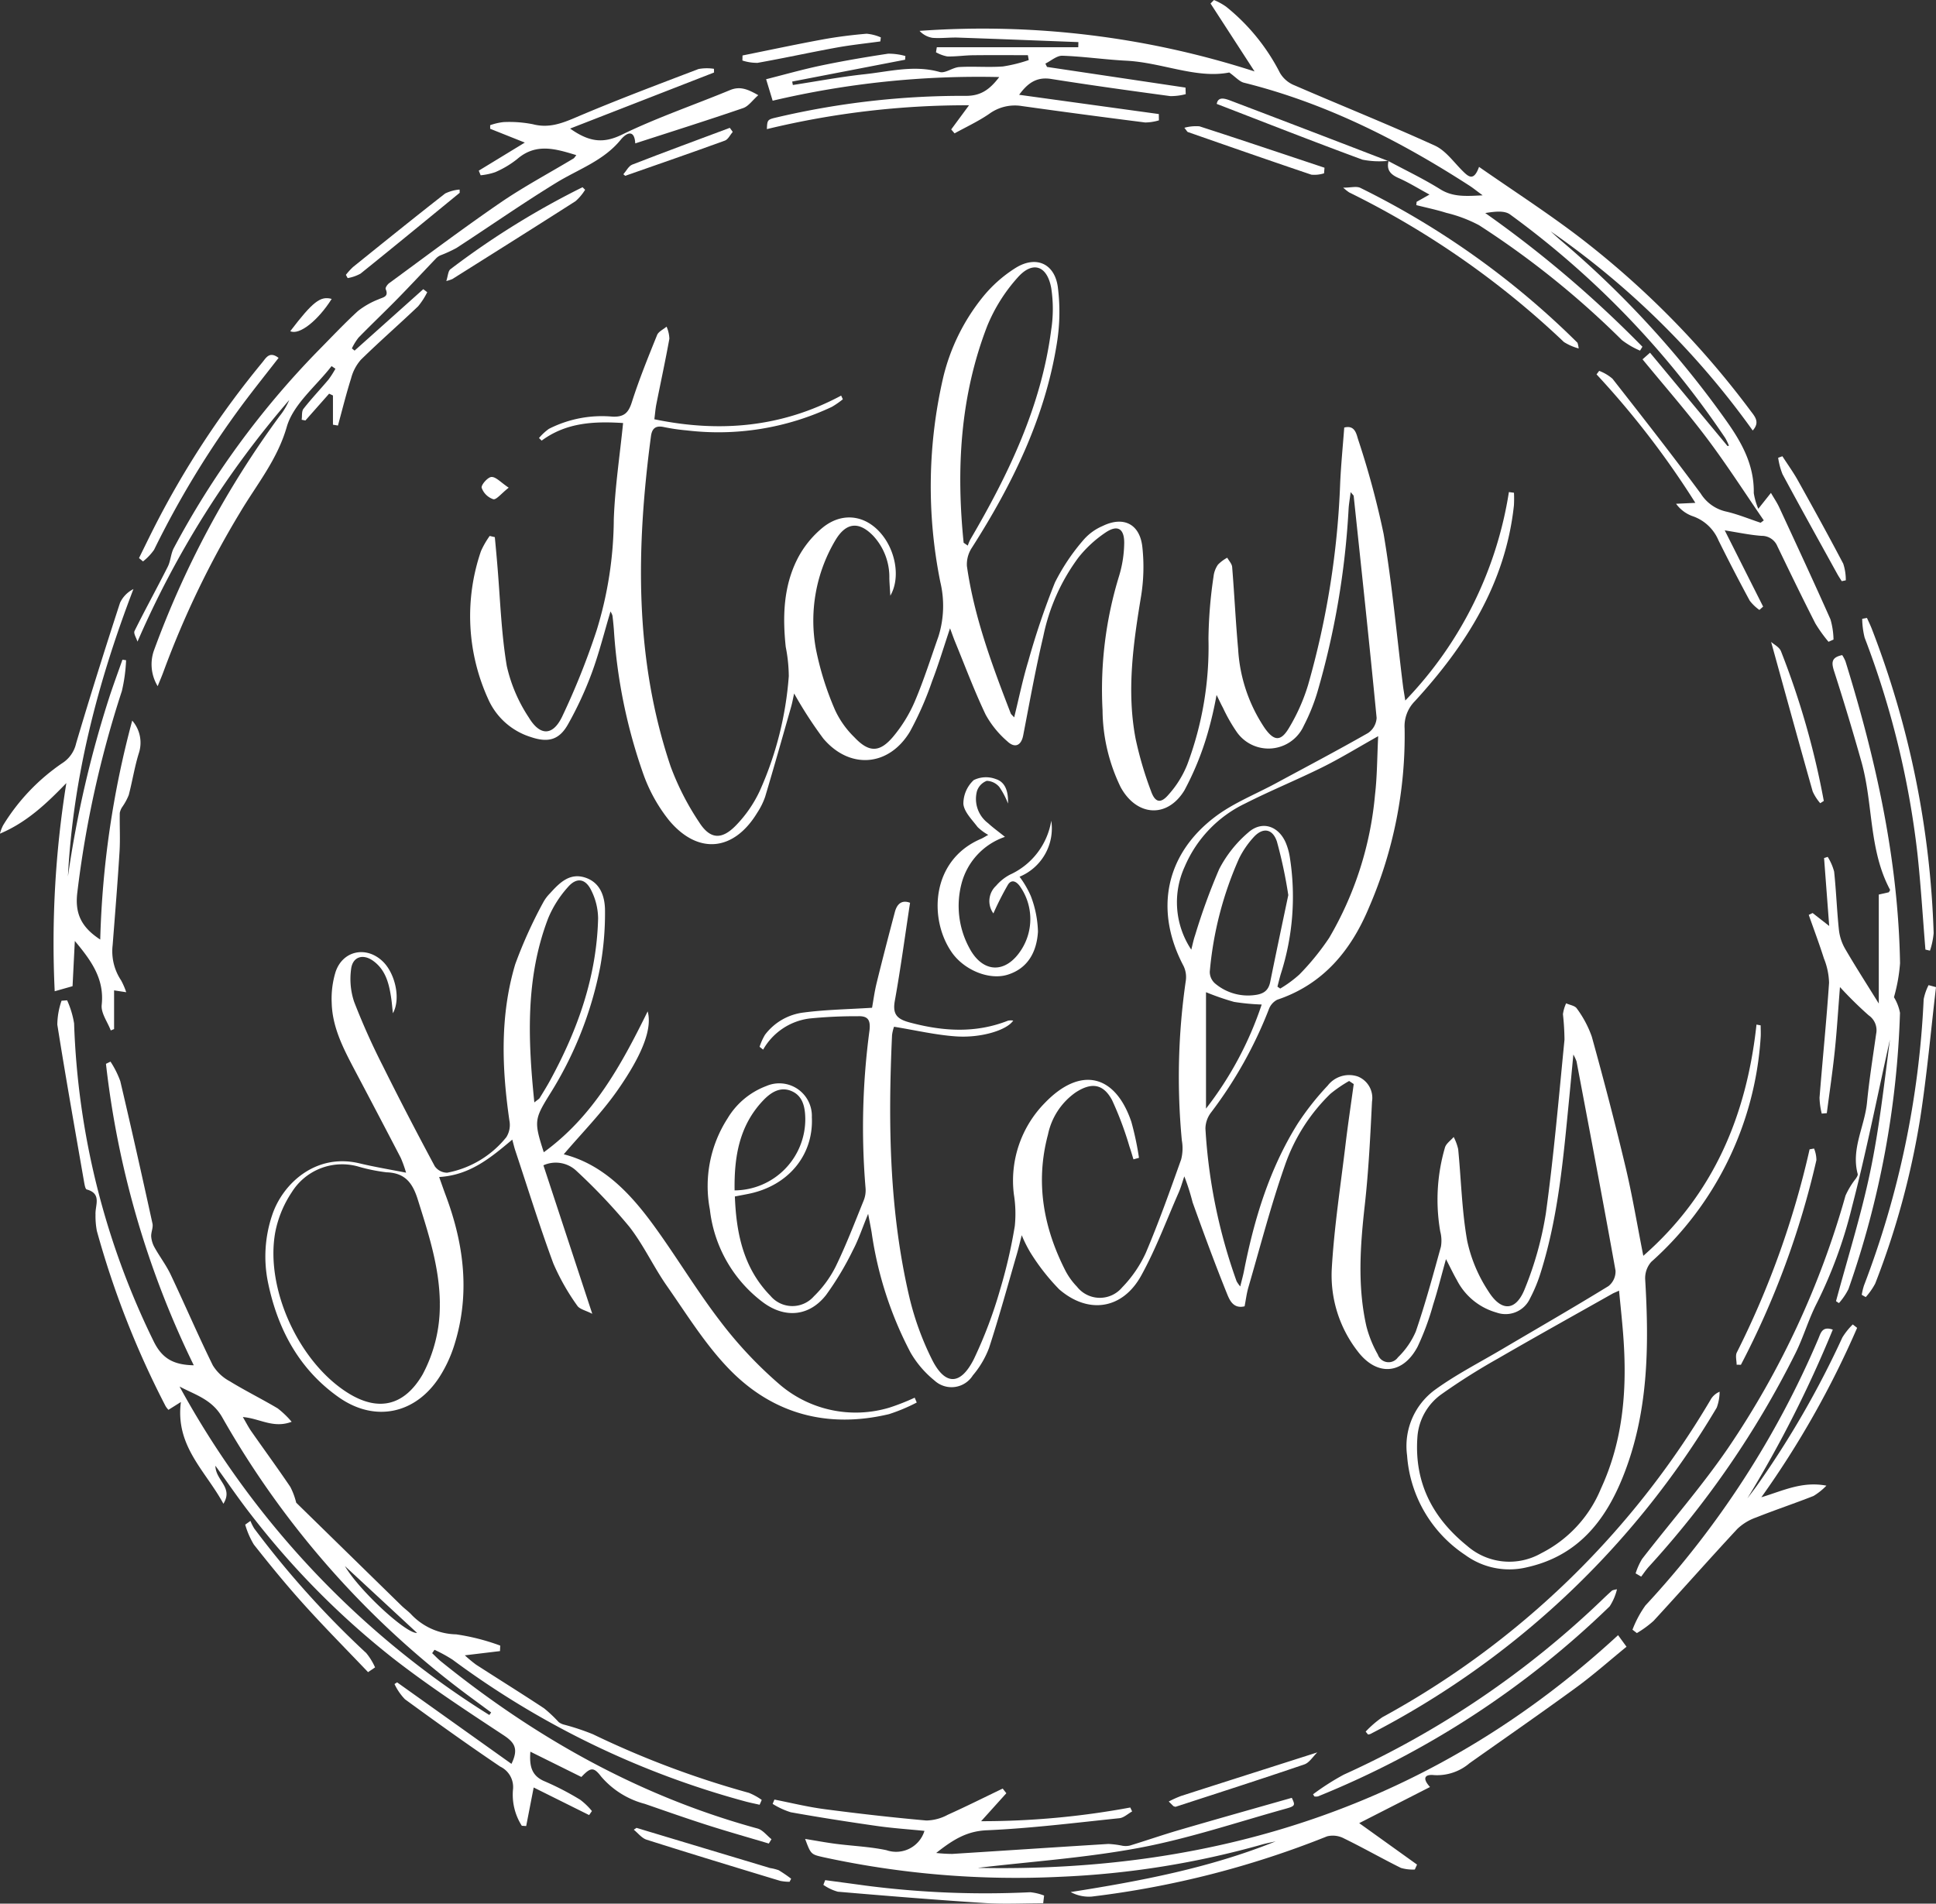 <svg xmlns="http://www.w3.org/2000/svg" width="229.113" height="225.312" viewBox="0 0 229.113 225.312">
  <rect x="0" y="0" width="229.113" height="225.312" fill="#333333" stroke="none"/>
  <g id="Group_77" data-name="Group 77" transform="translate(-229.8 -105.218)">
    <path id="Path_795" data-name="Path 795" d="M432.036,208.154A45.74,45.74,0,0,0,444.3,183.481l.6.08a14.205,14.205,0,0,1-.007,1.509c-.992,9.195-5.66,16.549-11.727,23.166a4.2,4.2,0,0,0-1.207,3.233,51.156,51.156,0,0,1-4.2,21.14c-2.111,5.081-5.4,9.124-10.874,10.957a2.072,2.072,0,0,0-1.013,1.182,50.277,50.277,0,0,1-6.811,12.152,3.2,3.2,0,0,0-.675,1.908,64.409,64.409,0,0,0,3.69,18.085,4.218,4.218,0,0,0,.431.611c.177-.729.329-1.262.435-1.8,1.206-6.151,3.01-12.1,6.353-17.456a32.283,32.283,0,0,1,3.558-4.514,3.2,3.2,0,0,1,3.571-1.079,2.727,2.727,0,0,1,1.675,2.972c-.2,4.079-.4,8.168-.852,12.223-.541,4.807-.885,9.589.184,14.349a13.616,13.616,0,0,0,1.355,3.356,1.347,1.347,0,0,0,2.378.345,9.464,9.464,0,0,0,2.122-3.075c1.128-3.3,2.042-6.673,2.971-10.037a4.291,4.291,0,0,0-.084-1.8,22.037,22.037,0,0,1,.558-9.92c.134-.477.679-.839,1.034-1.254a6.025,6.025,0,0,1,.532,1.441c.354,3.618.432,7.28,1.065,10.846a17.461,17.461,0,0,0,2.5,5.958c1.558,2.5,3.3,2.377,4.349-.35a40.236,40.236,0,0,0,2.467-8.888c.936-6.812,1.524-13.672,2.2-20.519a30,30,0,0,0-.183-3.024,4.642,4.642,0,0,1,.377-1.286c.433.2,1.048.276,1.266.613a12.683,12.683,0,0,1,1.771,3.329c1.417,5.114,2.761,10.251,3.991,15.413.808,3.392,1.376,6.841,2.106,10.531,8.354-7.311,12.229-16.655,13.394-27.369l.493.092c0,.5.037,1-.005,1.5a38.9,38.9,0,0,1-12.949,26.5,2.923,2.923,0,0,0-.709,2.1c.469,7.94.388,15.8-2.643,23.344-2.132,5.312-5.419,9.355-11.3,10.684a8.848,8.848,0,0,1-7.361-1.446,15.432,15.432,0,0,1-6.876-11.783,8.253,8.253,0,0,1,3.419-7.849c2.451-1.76,5.168-3.154,7.777-4.694,4.22-2.49,8.468-4.935,12.644-7.5a2.214,2.214,0,0,0,.828-1.829c-1.481-8.269-3.057-16.52-4.616-24.775a5.867,5.867,0,0,0-.374-.8c-.187,1.964-.332,3.557-.489,5.149-.686,6.952-1.259,13.924-3.372,20.64a17.783,17.783,0,0,1-1.269,3.082,3.183,3.183,0,0,1-3.975,1.664,7.569,7.569,0,0,1-4.681-3.84c-.394-.685-.731-1.4-1.288-2.48-.57,2.042-.987,3.732-1.519,5.386a30.96,30.96,0,0,1-1.834,4.966c-1.756,3.344-4.854,3.551-7.128.518a14.653,14.653,0,0,1-3.038-9.683c.28-4.935,1.043-9.843,1.631-14.759.286-2.387.644-4.765.969-7.147l-.544-.365a15.8,15.8,0,0,0-2.211,1.515,21.658,21.658,0,0,0-5.408,8.531c-1.65,4.714-2.9,9.569-4.3,14.37-.211.724-.3,1.483-.451,2.253-1.358.331-1.791-.771-2.1-1.535-1.434-3.555-2.755-7.156-4.051-10.764a26.629,26.629,0,0,0-.983-3.083c-.224.648-.4,1.316-.678,1.942-1.443,3.282-2.694,6.672-4.421,9.8-2.2,3.992-6.238,4.629-9.707,1.632a25.2,25.2,0,0,1-3.425-4.381,15.6,15.6,0,0,1-1.008-2.025c-.251.978-.386,1.571-.556,2.155-1.087,3.735-2.111,7.492-3.315,11.189a11.024,11.024,0,0,1-1.918,3.247,2.973,2.973,0,0,1-4.545.6,11.949,11.949,0,0,1-2.825-3.3,43.839,43.839,0,0,1-4.607-14.232c-.1-.583-.218-1.164-.411-2.192-.709,1.721-1.146,3.067-1.8,4.3a35.5,35.5,0,0,1-3.185,5.316c-1.962,2.505-4.81,2.8-7.418.891a15.954,15.954,0,0,1-6.329-11.023,14.782,14.782,0,0,1,2.092-10.774,9.024,9.024,0,0,1,4.577-3.829,3.856,3.856,0,0,1,5.4,3.685c.218,4.489-2.8,8.133-7.52,9.075-.489.1-.98.189-1.59.306.166,4.441,1.04,8.52,4.215,11.765a3.383,3.383,0,0,0,5.136.053,13.139,13.139,0,0,0,2.581-3.525c1.236-2.542,2.248-5.195,3.312-7.818a3.215,3.215,0,0,0,.221-1.48,86.154,86.154,0,0,1,.466-18.639c.137-1.207-.149-1.736-1.36-1.689a54.834,54.834,0,0,0-5.725.267,7.378,7.378,0,0,0-5.5,3.685l-.422-.332a7.06,7.06,0,0,1,.64-1.422,6.743,6.743,0,0,1,4.638-2.645c2.581-.334,5.2-.374,8.033-.555.144-.794.286-1.887.547-2.95.687-2.8,1.412-5.589,2.15-8.375.253-.958.812-1.477,1.8-1.1-.6,3.924-1.112,7.772-1.8,11.588-.295,1.628.273,2.181,1.773,2.582,3.921,1.048,7.775,1.3,11.626-.221a1.867,1.867,0,0,1,.61-.008c-.732,1.121-3.778,2.086-6.815,1.869-2.4-.172-4.775-.731-7.289-1.139a4.738,4.738,0,0,0-.236.994c-.482,10.449-.338,20.869,2.073,31.113A34.217,34.217,0,0,0,376,286.1c1.552,3.141,3.39,3.161,4.982,0a53,53,0,0,0,3.1-8.207,59.971,59.971,0,0,0,1.743-7.539,14.386,14.386,0,0,0-.108-3.747,13.114,13.114,0,0,1,3.686-10.848c4.166-4.316,8.288-3.411,10.213,2.25a35.5,35.5,0,0,1,.907,4.269l-.654.182c-.157-.507-.3-1.021-.475-1.52a39.723,39.723,0,0,0-2.057-5.492c-1.059-1.965-2.462-2.119-4.326-.9a8.089,8.089,0,0,0-3.258,4.972c-1.512,5.661-.541,11.039,2.092,16.174a8.206,8.206,0,0,0,1.337,1.834,3.438,3.438,0,0,0,5.341.095,14.535,14.535,0,0,0,2.808-4.1c1.542-3.624,2.86-7.346,4.183-11.058a5.316,5.316,0,0,0,.08-2.25,79.257,79.257,0,0,1,.474-18.935,3.019,3.019,0,0,0-.272-1.708c-3.465-6.557-2.175-13.208,3.775-17.685,2.153-1.62,4.755-2.643,7.152-3.938,3.645-1.969,7.312-3.9,10.91-5.952a2.316,2.316,0,0,0,1.012-1.786c-.845-8.761-1.788-17.512-2.714-26.266-.008-.078-.109-.146-.359-.46-.1.825-.215,1.437-.247,2.052a96.042,96.042,0,0,1-3.7,21.651,22.971,22.971,0,0,1-1.592,3.934,4.581,4.581,0,0,1-7.925.779,19.663,19.663,0,0,1-1.649-2.89c-.207-.376-.383-.767-.756-1.52a44.892,44.892,0,0,1-1.073,4.6,34.471,34.471,0,0,1-2.734,6.7c-2.046,3.342-5.665,3.072-7.552-.4a21.2,21.2,0,0,1-2.134-9.1,45.7,45.7,0,0,1,1.964-15.9,14.055,14.055,0,0,0,.6-3.875c.015-1.719-.791-2.194-2.192-1.257a14.24,14.24,0,0,0-3.206,2.945,23.535,23.535,0,0,0-4.181,9.364c-.919,3.878-1.618,7.807-2.377,11.721-.227,1.175-.966,1.556-1.875.695a11.443,11.443,0,0,1-2.565-3.157c-1.347-2.821-2.44-5.764-3.631-8.659-.167-.405-.308-.82-.585-1.563-.774,2.305-1.371,4.31-2.121,6.255a38.518,38.518,0,0,1-2.616,5.959c-2.486,4.161-7.129,4.534-10.261.833a48.768,48.768,0,0,1-3.452-5.332c-.118.527-.212,1.072-.363,1.6-1.011,3.546-2.013,7.094-3.068,10.627a8.466,8.466,0,0,1-.944,1.9c-2.758,4.543-6.989,4.993-10.418.9a18.887,18.887,0,0,1-3.065-5.522,63.324,63.324,0,0,1-3.475-17.059c-.044-.555-.1-1.11-.167-1.661a2.061,2.061,0,0,0-.233-.488c-.749,2.5-1.356,4.953-2.227,7.308a42.361,42.361,0,0,1-2.8,6.042c-1.049,1.867-2.364,2.2-4.4,1.508a8.156,8.156,0,0,1-5.064-4.531,23.669,23.669,0,0,1-.839-17.47,10.214,10.214,0,0,1,1.034-1.8l.608.142c.1,1.063.2,2.126.288,3.19.346,4.028.46,8.094,1.128,12.068a18.236,18.236,0,0,0,2.6,6.08c1.319,2.195,2.82,2.215,3.932-.057a86.914,86.914,0,0,0,4.1-10.25,45.427,45.427,0,0,0,2.031-13.145c.132-3.728.7-7.441,1.1-11.393-3.343-.21-6.681-.1-9.636,2.082l-.318-.305A6.487,6.487,0,0,1,330.688,176a13.842,13.842,0,0,1,7.511-1.449c1.371.063,1.9-.427,2.305-1.706.86-2.694,1.929-5.324,2.989-7.949.167-.414.738-.667,1.122-.994a3.859,3.859,0,0,1,.332,1.426c-.467,2.589-1.027,5.162-1.54,7.742-.107.537-.146,1.088-.237,1.793,7.744,1.61,15.1.956,22.106-2.8l.2.434a10.187,10.187,0,0,1-1.3.9,31.5,31.5,0,0,1-17.162,2.786,23.353,23.353,0,0,1-2.7-.393c-.961-.207-1.417.114-1.547,1.088-1.751,13.172-1.985,26.269,2.322,39.06a31.49,31.49,0,0,0,3.362,6.59c1.286,2.038,2.656,2.161,4.349.433a14.965,14.965,0,0,0,2.827-4.074,40.343,40.343,0,0,0,3.452-13.624,18.57,18.57,0,0,0-.361-3.456c-.379-3.577-.275-7.133,1.372-10.395a11.715,11.715,0,0,1,3-3.726c2.471-2,5.408-1.424,7.257,1.152,1.446,2.016,1.889,4.942.748,6.907-.054-.933-.1-1.489-.116-2.045a7.17,7.17,0,0,0-1.87-5c-1.714-1.8-3.249-1.646-4.517.485a18.613,18.613,0,0,0-2.3,12.892,35.506,35.506,0,0,0,2.261,7.2,10.832,10.832,0,0,0,2.264,3.2c1.753,1.867,3.026,1.868,4.663-.106A16.862,16.862,0,0,0,374,208.241c1.066-2.511,1.891-5.124,2.8-7.7a12.135,12.135,0,0,0,.211-6.416,57.173,57.173,0,0,1,.354-24.262,24.048,24.048,0,0,1,4.573-9.344,15.833,15.833,0,0,1,4.033-3.6c2.389-1.452,4.568-.476,4.946,2.288a23.294,23.294,0,0,1-.13,6.777c-1.423,8.8-5.282,16.623-10.028,24.067a3.567,3.567,0,0,0-.6,2.193c.863,6.058,2.993,11.752,5.182,17.424.05.128.186.222.411.481.569-2.3,1.015-4.5,1.664-6.635a90.256,90.256,0,0,1,3.159-9.328,24.328,24.328,0,0,1,3.453-5.124,6.268,6.268,0,0,1,2.2-1.57c2.469-1.2,4.407-.233,4.695,2.513a21.7,21.7,0,0,1-.142,5.735c-.929,5.618-1.735,11.234-.666,16.9a42.76,42.76,0,0,0,1.836,6.246c.479,1.356,1.147,1.5,2.08.394a11.954,11.954,0,0,0,2.214-3.571,39.587,39.587,0,0,0,2.5-14.858,53.58,53.58,0,0,1,.6-7.369,3.047,3.047,0,0,1,.524-1.41,4.424,4.424,0,0,1,1.1-.821c.2.366.549.719.58,1.1.263,3.228.414,6.466.706,9.691a18.636,18.636,0,0,0,3.157,9.39c1.09,1.526,1.888,1.6,2.851-.017a22.55,22.55,0,0,0,2.27-5.1,100.127,100.127,0,0,0,3.8-23.93c.1-2.167.315-4.329.48-6.539,1.207-.318,1.425.666,1.619,1.336a101.754,101.754,0,0,1,3.044,11.261c1.011,5.979,1.552,12.037,2.3,18.061C431.838,206.95,431.918,207.387,432.036,208.154ZM457.336,278c-.427.2-.61.263-.778.357-4.528,2.556-9.074,5.083-13.573,7.689a75.641,75.641,0,0,0-6.646,4.2,6.813,6.813,0,0,0-2.871,5.152c-.362,5.321,1.782,9.478,5.874,12.794a7.592,7.592,0,0,0,8.775.892,14.914,14.914,0,0,0,7.063-7.628c2.726-5.882,3.134-12.08,2.632-18.412C457.684,281.411,457.506,279.782,457.336,278ZM406.711,237.64c.15-.574.262-1.162.456-1.721a73.687,73.687,0,0,1,2.849-7.818,14.388,14.388,0,0,1,3.448-4.335c1.62-1.434,3.569-.774,4.43,1.223a7.411,7.411,0,0,1,.461,1.6,29.885,29.885,0,0,1-1.054,13.941c-.145.492-.264.993-.394,1.489l.332.227a14.028,14.028,0,0,0,2.27-1.669,29.846,29.846,0,0,0,3.525-4.339,40.593,40.593,0,0,0,5.419-16.918c.261-2.213.25-4.457.376-6.946-2.446,1.373-4.465,2.617-6.579,3.666-3.034,1.506-6.181,2.784-9.2,4.319a14.626,14.626,0,0,0-7.1,7.421A10.121,10.121,0,0,0,406.711,237.64Zm-26.939-48.16.49.337a5.235,5.235,0,0,1,.287-.7c4.544-7.762,8.412-15.792,9.586-24.842a16.258,16.258,0,0,0,0-4.954c-.494-2.68-2.22-3.235-3.992-1.209a19.775,19.775,0,0,0-3.582,5.717C379.36,172.11,378.879,180.736,379.772,189.479Zm38.42,41.7a54.805,54.805,0,0,0-1.348-6.34c-.527-1.565-1.7-1.686-2.772-.49a10.883,10.883,0,0,0-1.7,2.486,41.732,41.732,0,0,0-3.472,13.417,1.831,1.831,0,0,0,.612,1.377,6.025,6.025,0,0,0,4.65,1.391c1.042-.117,1.674-.485,1.891-1.562C416.759,237.964,417.5,234.477,418.192,231.182Zm-65.526,34.953a8.424,8.424,0,0,0,8.365-8.5c-.021-1.372-.293-2.724-1.693-3.281-1.348-.537-2.468.252-3.353,1.2C353.211,258.516,352.607,262.159,352.666,266.135Zm55.788-23.461v13.781a41.271,41.271,0,0,0,6.59-12.319,26.588,26.588,0,0,1-3.266-.31A29.976,29.976,0,0,1,408.453,242.674Z" transform="translate(-35.931 -20.022)" fill="#fff"/>
    <path id="Path_796" data-name="Path 796" d="M452.64,124.278c2.052,1.1,4.163,2.106,6.134,3.336,1.5.938,3.027.825,5.023.723-.716-.526-1.124-.861-1.564-1.145-8.3-5.363-17.026-9.778-26.68-12.183-.543-.135-.986-.67-1.745-1.211-3.878.765-7.938-1.178-12.18-1.395-2.526-.129-5.04-.5-7.566-.589-.659-.023-1.342.6-2.013.932l.193.394,16.389,2.445.027.777a7.034,7.034,0,0,1-1.819.233c-4.711-.637-9.421-1.289-14.116-2.033-1.778-.281-2.814.563-3.78,1.876l16.53,2.279q.005.374.012.747a5.945,5.945,0,0,1-1.62.251q-7.3-.924-14.587-1.943a5.145,5.145,0,0,0-3.856.907c-1.291.894-2.739,1.559-4.119,2.324l-.4-.465,2.11-2.86A100.258,100.258,0,0,0,379.09,120.5c.052-1.119.049-1.132,1.248-1.407a96.066,96.066,0,0,1,22.283-2.53c1.751.013,2.818-.712,3.968-2.225a106.176,106.176,0,0,0-26.816,2.8L379,114.594c2.14-.538,4.31-1.16,6.513-1.621,2.625-.549,5.272-1,7.924-1.4a7.32,7.32,0,0,1,2.045.276l-.035.437-13.361,2.584.078.408c2.836-.434,5.662-.969,8.512-1.277,2.937-.317,5.86-1.117,8.872-.261.66.187,1.529-.542,2.318-.588,1.716-.1,3.449.059,5.162-.068a17.9,17.9,0,0,0,3.051-.755l-.1-.58c-2.17,0-4.34-.018-6.509.008-1.011.012-2.023.169-3.031.141a4.467,4.467,0,0,1-1.337-.492l.1-.6h16.738q.008-.3.016-.605c-4.745-.18-9.489-.371-14.234-.533-1.01-.035-2.03.109-3.033.029a2.663,2.663,0,0,1-1.53-.825,104.61,104.61,0,0,1,39.646,4.8l-5.21-8.039.407-.411a7.277,7.277,0,0,1,1.437.788,24.055,24.055,0,0,1,6.371,7.837,3.486,3.486,0,0,0,1.729,1.475c5.524,2.394,11.117,4.633,16.595,7.127,1.28.583,2.222,1.938,3.273,2.984.713.71,1.337,1.286,1.963-.462,4.009,2.79,7.961,5.346,11.7,8.183a104.869,104.869,0,0,1,20.433,20.688c.512.682,1.139,1.349.255,2.331A98.169,98.169,0,0,0,471.85,132.6c.374.338.738.687,1.122,1.012a115.25,115.25,0,0,1,19.583,21.3c1.894,2.651,3.387,5.317,3.328,8.667a7.865,7.865,0,0,0,.536,1.858l1.495-1.881c.356.616.718,1.142.982,1.714,2.041,4.406,4.09,8.809,6.06,13.246a9.1,9.1,0,0,1,.363,2.4l-.591.263A17.1,17.1,0,0,1,503.166,179c-1.539-3.02-3.016-6.072-4.488-9.126a1.99,1.99,0,0,0-1.873-1.234c-1.392-.1-2.769-.4-4.358-.648l4.542,9.023-.442.394a5.217,5.217,0,0,1-1.146-1.1q-1.913-3.539-3.7-7.146a5.123,5.123,0,0,0-3.12-2.874,4.13,4.13,0,0,1-1.893-1.446l2.281-.106a102.589,102.589,0,0,0-11.693-15.208l.312-.416a5.215,5.215,0,0,1,1.577.934c3.526,4.5,7.049,9,10.445,13.595a4.757,4.757,0,0,0,2.933,2.107c1.412.318,2.769.884,4.15,1.341l.374-.28c-2.235-3.249-4.366-6.576-6.734-9.724s-4.973-6.119-7.615-9.339l.887-.783,9.176,11.051.16-.049a6.691,6.691,0,0,0-.433-.9A105.235,105.235,0,0,0,467.041,130.6c-.692-.5-1.873-.335-2.936-.167a134.184,134.184,0,0,1,18.6,15.824l-.284.461a9.975,9.975,0,0,1-2.149-1.251,103.832,103.832,0,0,0-16.9-13.592,16.356,16.356,0,0,0-3.876-1.464c-1.163-.369-2.366-.616-3.551-.916l.036-.39,1.524-.859c-1.325-.719-2.457-1.429-3.668-1.961-.964-.425-1.444-.973-1.17-2.036Z" transform="translate(-58.535)" fill="#fff"/>
    <path id="Path_797" data-name="Path 797" d="M294.692,390.428c.9-1.839.32-2.565-.958-3.407-4.436-2.92-8.89-5.845-13.074-9.106a97.1,97.1,0,0,1-16.887-17.107c-1.358-1.746-2.605-3.579-4.116-5.666.021,1.767,2.155,2.543.947,4.5-2.1-3.89-5.71-6.8-5.031-12.043l-1.473.927a2.709,2.709,0,0,1-.335-.431,106.678,106.678,0,0,1-8.136-20.74,9.3,9.3,0,0,1-.16-1.948c-.059-1.084.78-2.468-1.042-2.965-.163-.045-.245-.533-.3-.827-1.08-6.226-2.191-12.447-3.179-18.687a8.922,8.922,0,0,1,.5-2.823l.66-.05a10.838,10.838,0,0,1,.826,2.727,92.276,92.276,0,0,0,9.387,37.576c1.02,2.124,2.4,2.845,4.776,2.895a109.052,109.052,0,0,1-10.392-35.681l.536-.26a11,11,0,0,1,1.159,2.31c1.322,5.609,2.578,11.235,3.811,16.865.1.477-.186,1.029-.153,1.536a3.184,3.184,0,0,0,.407,1.3c.606,1.083,1.37,2.086,1.9,3.2,1.689,3.566,3.246,7.2,4.985,10.736a5.254,5.254,0,0,0,2,1.882c1.852,1.135,3.807,2.1,5.676,3.21a11.03,11.03,0,0,1,1.655,1.589c-2.185.826-3.768-.4-5.776-.56.411.7.666,1.211.99,1.673,1.537,2.2,3.122,4.365,4.624,6.588a8.4,8.4,0,0,1,.7,1.875c4.112,4.023,8.28,8.1,12.452,12.18.362.354.782.649,1.133,1.012a7.513,7.513,0,0,0,5.345,2.391,25.668,25.668,0,0,1,5.215,1.331l-.028.651-4.161.5a15.362,15.362,0,0,0,1.33,1.105c2.679,1.729,5.389,3.411,8.049,5.169a16.288,16.288,0,0,1,1.73,1.632,1.832,1.832,0,0,0,.655.305,28.006,28.006,0,0,1,3.393,1.129,108.987,108.987,0,0,0,18.456,6.936,7.447,7.447,0,0,1,1.524.838l-.251.572c-.559-.128-1.124-.238-1.677-.388a103.45,103.45,0,0,1-34.659-16.78,17.521,17.521,0,0,0-2.14-1.173l-.276.4c.343.324.667.672,1.032.968,11.195,9.048,23.509,15.97,37.473,19.786.62.17,1.1.833,1.652,1.266l-.319.512c-2.4-.717-4.818-1.4-7.206-2.162-2.506-.8-4.99-1.675-7.476-2.536a10.173,10.173,0,0,1-5.172-3.246c-.888-1.167-1.259-1.057-2.326.065l-6.037-2.993c-.119,1.646.089,2.854,1.727,3.524a33.232,33.232,0,0,1,4.175,2.168,8,8,0,0,1,1.384,1.335l-.332.476-6.561-3.264c-.312,1.607-.6,3.085-.887,4.562l-.518-.03a6.838,6.838,0,0,1-1.035-4.383,2.68,2.68,0,0,0-1.516-2.62c-3.817-2.574-7.561-5.259-11.28-7.973a6.694,6.694,0,0,1-1.235-1.8l.309-.2Zm-2.618-5.784.216-.3-2.064-1.523a106.388,106.388,0,0,1-29.761-33.408c-1.209-2.132-3.2-2.659-5.053-3.646A105.241,105.241,0,0,0,292.075,384.644ZM274.98,367.016c1.691,2.888,7.28,8.05,8.541,7.913Z" transform="translate(-4.365 -76.441)" fill="#fff"/>
    <path id="Path_798" data-name="Path 798" d="M314.428,308.562c5.839-4.248,9.132-10.24,12.294-16.674.547,1.967-.529,5-3.582,9.362-1.89,2.7-4.24,5.073-6.349,7.553,4.623,1.184,7.84,4.572,10.631,8.4,2.713,3.721,5.078,7.7,7.881,11.348a48.917,48.917,0,0,0,6.918,7.392,13.83,13.83,0,0,0,13.117,2.841,26.908,26.908,0,0,0,2.984-1.173l.244.571a21.127,21.127,0,0,1-3.283,1.376c-7.227,1.718-13.688.012-18.835-5.248-2.869-2.932-5.076-6.532-7.449-9.924-1.594-2.278-2.766-4.867-4.475-7.043a68.755,68.755,0,0,0-6.227-6.572,3.555,3.555,0,0,0-3.913-.665c1.883,5.725,3.754,11.412,5.783,17.579-.784-.408-1.506-.544-1.78-.969a26.669,26.669,0,0,1-2.831-5c-1.629-4.406-3.016-8.9-4.5-13.361-.121-.365-.207-.742-.357-1.289-2.566,2.156-5.015,4.211-8.653,4.426.306.857.544,1.548.8,2.233,2.163,5.8,2.883,11.686.982,17.693a15.8,15.8,0,0,1-1.717,3.7c-2.827,4.426-7.674,5.461-11.958,2.436-4.655-3.286-7.191-7.995-8.342-13.487a15.287,15.287,0,0,1,.481-8.089c1.22-3.662,5.123-7.358,10.339-6.1,1.708.411,3.445.7,5.5,1.1a15.207,15.207,0,0,0-.622-1.74q-2.73-5.253-5.5-10.486c-1.3-2.472-2.595-4.967-2.677-7.829a10.781,10.781,0,0,1,.462-3.723c.87-2.55,3.688-3.085,5.614-1.19,1.425,1.4,2.128,4.39,1.163,6.1-.083-.772-.12-1.233-.185-1.691-.249-1.731-.632-3.424-2.161-4.519-1.213-.868-2.431-.47-2.6.992a8.559,8.559,0,0,0,.357,3.858,81.93,81.93,0,0,0,3.406,7.609c1.979,3.987,4.036,7.936,6.139,11.857a1.8,1.8,0,0,0,1.474.766,11.778,11.778,0,0,0,7-4.211,2.733,2.733,0,0,0,.359-1.957c-.9-6.221-1.128-12.44.692-18.515a54.168,54.168,0,0,1,3.3-7.293,4.714,4.714,0,0,1,.815-1.093c1.112-1.228,2.313-2.46,4.156-1.862,1.813.588,2.343,2.268,2.351,3.905a35.691,35.691,0,0,1-.561,6.63,44.03,44.03,0,0,1-6.007,15.16C313.306,304.655,313.263,304.956,314.428,308.562Zm-12.3,17.846c-.044-4.266-1.353-8.249-2.615-12.265-.615-1.955-1.5-3.139-3.689-3.207a20.653,20.653,0,0,1-3.411-.7A7.019,7.019,0,0,0,284.6,313.3a13,13,0,0,0-1.945,4.7c-1.232,6.694,2.8,15.424,8.6,19.052,3.618,2.261,6.672,1.511,8.829-2.183A17.288,17.288,0,0,0,302.123,326.408Zm11.188-23.747c.4-.329.552-.4.624-.516.424-.69.851-1.378,1.239-2.089,3.263-5.983,5.51-12.281,5.678-19.165a7.55,7.55,0,0,0-.811-3.325c-.685-1.415-1.744-1.57-2.762-.388a12.929,12.929,0,0,0-2.333,3.681C312.266,287.867,312.536,295.116,313.311,302.66Z" transform="translate(-20.275 -66.964)" fill="#fff"/>
    <path id="Path_799" data-name="Path 799" d="M380.491,443.163c1.969.385,3.926.871,5.911,1.132,4.013.527,8.037.987,12.068,1.345a5.51,5.51,0,0,0,2.534-.679c2.19-.984,4.338-2.062,6.5-3.1l.434.549-2.984,3.311a95.975,95.975,0,0,0,17.649-1.619l.221.465c-.5.275-.976.743-1.5.8-5.231.543-10.462,1.2-15.71,1.43-2.351.1-3.974,1.1-5.979,2.685a17.855,17.855,0,0,0,1.9.113c6.158-.388,12.314-.8,18.472-1.18a10.738,10.738,0,0,1,1.681.216,2.276,2.276,0,0,0,.874-.026c1.96-.6,3.9-1.274,5.868-1.849,4.416-1.289,8.844-2.534,13.29-3.8.41.877.434.967-.733,1.292-5.747,1.6-11.439,3.52-17.283,4.621-6.395,1.2-12.935,1.638-19.154,2.377,28.6.6,54.222-7.643,75.781-27.542l1,1.369c-2.017,1.644-3.907,3.326-5.941,4.812-4.169,3.045-8.414,5.987-12.63,8.967a5.919,5.919,0,0,1-4.189,1.416c-1.069-.12-1.478.329-.495,1.408l-8.379,4.276,6.843,4.906-.262.582a4.949,4.949,0,0,1-1.644-.188c-2.261-1.123-4.456-2.377-6.724-3.484a2.837,2.837,0,0,0-2.012-.255,110.11,110.11,0,0,1-27.874,7.133,4.55,4.55,0,0,1-2.477-.537c8.3-1.305,16.472-2.857,24.267-6-.526.12-1.059.216-1.577.363a103.543,103.543,0,0,1-23.949,3.831,107.3,107.3,0,0,1-27.958-2.31c-1.522-.341-1.522-.341-2.206-2.173,1.27.206,2.433.425,3.6.577,2.007.261,4.05.338,6.023.755a3.508,3.508,0,0,0,4.5-2.285c-1.9-.191-3.774-.314-5.627-.58-3.407-.487-6.808-1.019-10.2-1.624a9.171,9.171,0,0,1-2.14-.991Z" transform="translate(-59.043 -124.949)" fill="#fff"/>
    <path id="Path_800" data-name="Path 800" d="M307.526,125.649c2.313,1.638,3.972,1.774,6.153.711,4.129-2.011,8.511-3.5,12.764-5.261,1.2-.5,2.122-.1,3.352.6-.688.6-1.156,1.308-1.79,1.525-4.206,1.442-8.448,2.779-12.77,4.18-.091-1.686-1.02-1.291-1.729-.422-2.036,2.491-5.01,3.481-7.617,5.079-4.008,2.456-7.865,5.155-11.807,7.719a15.584,15.584,0,0,1-1.928.884,1.637,1.637,0,0,0-.48.338c-1.522,1.588-3.018,3.2-4.558,4.772-1.523,1.555-3.105,3.054-4.624,4.612a6.73,6.73,0,0,0-.792,1.283l.32.261,8.129-7.27.467.356a8.347,8.347,0,0,1-1.076,1.667c-2.234,2.13-4.565,4.162-6.769,6.322a5.364,5.364,0,0,0-1.16,2.194c-.584,1.846-1.048,3.729-1.56,5.6l-.591-.1V157.24l-.454-.213L276.2,160.2l-.442-.088c.064-.441-.02-1,.218-1.3.935-1.194,1.986-2.3,2.962-3.46a11.181,11.181,0,0,0,.814-1.276l-.456-.312c-1.833,2.375-4.525,4.5-5.3,7.185-1.12,3.9-3.549,6.815-5.5,10.092a109.812,109.812,0,0,0-9.079,18.853c-.185.51-.4,1.009-.7,1.751a4.968,4.968,0,0,1-.459-4.177A111.3,111.3,0,0,1,273.131,159.7a8.026,8.026,0,0,0,1.158-1.924,111.53,111.53,0,0,0-17.961,28.6c-.129-.427-.493-.97-.349-1.262,1.266-2.559,2.649-5.061,3.934-7.611.346-.685.354-1.545.718-2.214a101.985,101.985,0,0,1,16.957-23.226c1.6-1.617,3.156-3.284,4.832-4.82a9.561,9.561,0,0,1,2.426-1.38c.55-.259,1.249-.284.854-1.217-.064-.153.2-.547.414-.7,4.369-3.2,8.693-6.46,13.155-9.522,2.774-1.9,5.764-3.492,8.652-5.23.116-.069.187-.215.341-.4-2.448-.746-4.766-1.469-7,.465a11.4,11.4,0,0,1-2.6,1.551,7.377,7.377,0,0,1-1.724.366l-.221-.546,5.448-3.322-4.1-1.635v-.422a6.83,6.83,0,0,1,1.585-.368,14.337,14.337,0,0,1,3.472.254c1.857.481,3.377-.081,5.063-.8,4.788-2.044,9.666-3.877,14.531-5.734a5.475,5.475,0,0,1,1.833-.027l.01.438Z" transform="translate(-10.257 -5.214)" fill="#fff"/>
    <path id="Path_801" data-name="Path 801" d="M548.338,341.5a7.8,7.8,0,0,1,.76-1.7c3.4-4.4,7.085-8.608,10.219-13.191a102.432,102.432,0,0,0,13.858-29.822,9.5,9.5,0,0,1,1.235-2.028c.1-.163.249-.383.209-.532-.8-2.97.824-5.623,1.1-8.453.265-2.717.7-5.419,1.081-8.124a2.132,2.132,0,0,0-.881-2.2,45.874,45.874,0,0,1-3.4-3.348c-.214,2.694-.36,5.139-.615,7.573-.258,2.457-.623,4.9-.941,7.353l-.6.051a8.635,8.635,0,0,1-.261-1.884c.359-4.536.82-9.065,1.127-13.6a8.242,8.242,0,0,0-.61-2.885c-.549-1.732-1.19-3.436-1.793-5.151l.456-.22,1.965,1.534c-.219-2.9-.414-5.467-.608-8.038l.43-.141a6.333,6.333,0,0,1,.761,1.745c.246,2.313.325,4.644.572,6.957a5.8,5.8,0,0,0,.757,2.226c1.183,2.036,2.46,4.017,3.955,6.431v-12.9l1.192-.269c.061-.125.166-.247.139-.3-2.53-4.734-1.98-10.155-3.382-15.136q-1.521-5.4-3.241-10.745c-.336-1.037-.3-1.629.964-1.89a4.465,4.465,0,0,1,.385.736c3.611,11.646,6.249,23.475,6.459,35.729a19.776,19.776,0,0,1-.721,4.026,5.524,5.524,0,0,1,.715,1.85,108.8,108.8,0,0,1-6.1,32.7,7.8,7.8,0,0,1-1.125,1.655l-.346-.227c1.366-5.084,2.956-10.12,4.035-15.264,1.087-5.179,1.664-10.465,2.346-15.7-1.484,6.642-2.8,13.327-4.517,19.91a54.128,54.128,0,0,1-4.108,11.233c-1.023,1.976-1.6,4.073-2.58,6.028a110.432,110.432,0,0,1-17.316,25.206c-.337.367-.613.79-.917,1.187Z" transform="translate(-124.972 -50.057)" fill="#fff"/>
    <path id="Path_802" data-name="Path 802" d="M241.662,261.435a110.751,110.751,0,0,1,3.785-25.917,3.975,3.975,0,0,1,.8,3.807c-.516,1.636-.775,3.351-1.213,5.014a6.945,6.945,0,0,1-.733,1.355,1.924,1.924,0,0,0-.326.752c-.03,1.53.065,3.065-.029,4.59-.227,3.686-.529,7.367-.814,11.049a6.208,6.208,0,0,0,1,4.183,8.563,8.563,0,0,1,.605,1.4l-1.436-.219v4.581l-.393.162c-.383-1.009-1.176-2.063-1.073-3.02.33-3.038-1.181-5.193-3.18-7.57l-.269,5.352-2.112.6a119.2,119.2,0,0,1,1.377-24.64c-2.305,2.386-4.665,4.643-7.858,5.987a4.708,4.708,0,0,1,.384-1.005,24.124,24.124,0,0,1,6.96-7.32,3.749,3.749,0,0,0,1.67-2.358c1.65-5.574,3.4-11.117,5.2-16.647a3.467,3.467,0,0,1,1.584-1.619c-4.221,11.017-7.147,22.249-7.751,34.011a127.9,127.9,0,0,1,4.95-21.375c.475-1.434,1-2.851,1.5-4.276l.431.06a19.334,19.334,0,0,1-.5,3.652,124.069,124.069,0,0,0-5.268,23.824C238.639,258.351,239.428,259.982,241.662,261.435Z" transform="translate(0 -45.012)" fill="#fff"/>
    <path id="Path_803" data-name="Path 803" d="M574.312,363.591a109.62,109.62,0,0,1-11.334,20.052c2.632-.8,4.832-1.916,7.7-1.377a7.55,7.55,0,0,1-1.524,1.221c-2.252.887-4.552,1.653-6.8,2.548a6.153,6.153,0,0,0-2.222,1.355c-3.339,3.593-6.585,7.273-9.908,10.881a12.291,12.291,0,0,1-1.978,1.445l-.52-.4a12.774,12.774,0,0,1,1.532-2.866,109.026,109.026,0,0,0,20.46-31.559c.288-.678.451-1.537,1.714-1.09a140.389,140.389,0,0,1-10.112,19.978c.394-.526.8-1.041,1.18-1.578a109.622,109.622,0,0,0,10.064-17.471,8.06,8.06,0,0,1,1.233-1.543Z" transform="translate(-124.733 -101.209)" fill="#fff"/>
    <path id="Path_804" data-name="Path 804" d="M425.852,261.754a6.188,6.188,0,0,1-3.755,6.632,11.516,11.516,0,0,1,1.326,2.268,12.626,12.626,0,0,1,.853,4.229c-.136,2.326-1.143,4.355-3.619,5.109-2.154.656-5.081-.542-6.545-2.605-2.776-3.915-2.534-10.953,3.428-13.487.222-.095.427-.232.851-.466a5.9,5.9,0,0,1-1.264-.934c-.648-.867-1.583-1.77-1.678-2.73a3.825,3.825,0,0,1,1.224-2.819,3.272,3.272,0,0,1,2.632-.117c1.074.341,1.485,1.415,1.424,2.892a9.136,9.136,0,0,0-1.022-1.957,2.024,2.024,0,0,0-1.491-.73,1.931,1.931,0,0,0-1.156,1.207,3.593,3.593,0,0,0,1.31,3.8c.582.538,1.231,1,2,1.623a7.969,7.969,0,0,0-5.147,5.56,10.422,10.422,0,0,0,.9,7.529c1.586,3.073,4.347,3.17,6.2.245a6.723,6.723,0,0,0-.161-7.456c-.452-.648-1.021-.871-1.437-.217a35.33,35.33,0,0,0-1.723,3.4,2.467,2.467,0,0,1,.314-3.269,5.582,5.582,0,0,1,1.647-1.32A8.528,8.528,0,0,0,425.852,261.754Z" transform="translate(-71.64 -59.4)" fill="#fff"/>
    <path id="Path_805" data-name="Path 805" d="M495.764,416.52a12.351,12.351,0,0,1,1.969-1.7,101.568,101.568,0,0,0,38.819-37.527,2.181,2.181,0,0,1,1.1-1,5.545,5.545,0,0,1-.34,1.877A101.94,101.94,0,0,1,496.324,416.8a1.117,1.117,0,0,1-.28.063Z" transform="translate(-104.346 -106.35)" fill="#fff"/>
    <path id="Path_806" data-name="Path 806" d="M485.517,439.035a29.506,29.506,0,0,1,3.636-2.325,109.066,109.066,0,0,0,30.764-20.876c.327-.315.662-.622,1-.927a3.2,3.2,0,0,1,.567-.134,6.5,6.5,0,0,1-.864,2.018A107.34,107.34,0,0,1,486.1,439.283a1.224,1.224,0,0,1-.43.006Z" transform="translate(-100.325 -121.447)" fill="#fff"/>
    <path id="Path_807" data-name="Path 807" d="M599.944,264.829c-.314-3.825-.542-7.66-.958-11.473a104.5,104.5,0,0,0-6.234-25.444,9.739,9.739,0,0,1-.29-2.231l.563-.107c.2.44.411.872.585,1.32a109.275,109.275,0,0,1,7.307,35.981,8.842,8.842,0,0,1-.435,2.079Z" transform="translate(-142.283 -47.219)" fill="#fff"/>
    <path id="Path_808" data-name="Path 808" d="M601.161,297.336c-.608,5.162-1.068,10.346-1.862,15.479a95.513,95.513,0,0,1-5.329,19.6,8.022,8.022,0,0,1-1.124,1.607l-.474-.27a8.081,8.081,0,0,1,.26-1.087,108.5,108.5,0,0,0,7.069-33.891,6.348,6.348,0,0,1,.582-1.675Z" transform="translate(-142.248 -75.281)" fill="#fff"/>
    <path id="Path_809" data-name="Path 809" d="M519.256,160.751a6.487,6.487,0,0,1-1.746-.76,102.441,102.441,0,0,0-25.424-17.713,6.783,6.783,0,0,1-.7-.558c.922,0,1.587-.2,2.041.029a97.688,97.688,0,0,1,25.69,18.332A4.035,4.035,0,0,1,519.256,160.751Z" transform="translate(-102.628 -14.29)" fill="#fff"/>
    <path id="Path_810" data-name="Path 810" d="M273.39,174.7c-1.489,1.92-2.945,3.734-4.333,5.6a110.257,110.257,0,0,0-10.4,17.109,6.453,6.453,0,0,1-1.311,1.379l-.474-.394c.619-1.252,1.226-2.511,1.859-3.757a106.509,106.509,0,0,1,12.724-19.389C271.914,174.688,272.312,173.875,273.39,174.7Z" transform="translate(-10.622 -27.122)" fill="#fff"/>
    <path id="Path_811" data-name="Path 811" d="M416.164,474.155c-2.307,0-4.622.123-6.919-.024-5.8-.371-11.589-.844-17.378-1.339a5.576,5.576,0,0,1-1.718-.812l.215-.557c1.579.213,3.159.42,4.737.639a110.057,110.057,0,0,0,19.532.792,6.2,6.2,0,0,1,1.639.393Z" transform="translate(-62.909 -143.673)" fill="#fff"/>
    <path id="Path_812" data-name="Path 812" d="M577.125,328.925a3.611,3.611,0,0,1,.278,1.373,100.572,100.572,0,0,1-8.933,24.22l-.507-.005c0-.49-.172-1.068.026-1.459a104.68,104.68,0,0,0,8.609-24.036Z" transform="translate(-132.644 -87.767)" fill="#fff"/>
    <path id="Path_813" data-name="Path 813" d="M292.092,419.355c-2.536-2.663-5.128-5.277-7.59-8.007-2.064-2.287-4.019-4.678-5.93-7.1a9.785,9.785,0,0,1-1.018-2.351l.619-.442a5.721,5.721,0,0,0,.45.9A110.13,110.13,0,0,0,291.89,417.11a7.39,7.39,0,0,1,1.032,1.683Z" transform="translate(-18.735 -116.224)" fill="#fff"/>
    <path id="Path_814" data-name="Path 814" d="M487.1,131.784a10.2,10.2,0,0,1-3.094-.131c-5.739-2.112-11.431-4.354-17.249-6.6.167-.947,1.032-.618,1.752-.344q9.285,3.531,18.556,7.106Z" transform="translate(-92.965 -7.536)" fill="#fff"/>
    <path id="Path_815" data-name="Path 815" d="M353.548,461.242q7.907,2.38,15.815,4.757a5.308,5.308,0,0,1,1.025.26,16.967,16.967,0,0,1,1.464,1l-.185.363a5.658,5.658,0,0,1-1.129-.112c-5.27-1.6-10.542-3.2-15.793-4.869-.572-.182-1.014-.778-1.516-1.182Z" transform="translate(-48.425 -139.679)" fill="#fff"/>
    <path id="Path_816" data-name="Path 816" d="M580.536,249.335a5.709,5.709,0,0,1-.893-1.392c-1.659-5.868-3.273-11.75-4.919-17.7.336.306.975.617,1.166,1.1a95.984,95.984,0,0,1,5.069,17.723Z" transform="translate(-135.324 -49.05)" fill="#fff"/>
    <path id="Path_817" data-name="Path 817" d="M316.718,152.784c.2-.606.209-1.186.494-1.4a96.655,96.655,0,0,1,15.625-9.7l.309.3a5.926,5.926,0,0,1-1.132,1.348c-4.841,3.1-9.712,6.156-14.577,9.218A4.566,4.566,0,0,1,316.718,152.784Z" transform="translate(-34.101 -14.305)" fill="#fff"/>
    <path id="Path_818" data-name="Path 818" d="M310.631,142.521c-3.906,3.2-7.8,6.4-11.735,9.568a4.907,4.907,0,0,1-1.523.53l-.211-.385a7.974,7.974,0,0,1,.85-.932c3.617-2.916,7.233-5.835,10.894-8.695a4.786,4.786,0,0,1,1.713-.467Z" transform="translate(-26.428 -14.485)" fill="#fff"/>
    <path id="Path_819" data-name="Path 819" d="M457.411,452.353a13.835,13.835,0,0,1,1.45-.653c5.316-1.711,10.638-3.4,16.134-5.16-.53.508-.947,1.221-1.537,1.423-5.054,1.724-10.139,3.357-15.217,5.009-.077.025-.186-.046-.28-.072Z" transform="translate(-89.299 -133.911)" fill="#fff"/>
    <path id="Path_820" data-name="Path 820" d="M374.4,114.358c3.145-.634,6.282-1.306,9.436-1.887,1.734-.319,3.491-.537,5.247-.687a5.314,5.314,0,0,1,1.685.435l-.06.476c-1.729.239-3.469.417-5.184.73-3.124.57-6.227,1.251-9.353,1.807a5.645,5.645,0,0,1-1.785-.277Z" transform="translate(-56.727 -2.574)" fill="#fff"/>
    <path id="Path_821" data-name="Path 821" d="M583.619,208.868c-.176-.283-.364-.558-.524-.848-2.17-3.933-4.355-7.858-6.484-11.813a8.457,8.457,0,0,1-.515-1.943l.5-.181c.618.958,1.29,1.887,1.844,2.881,1.819,3.263,3.624,6.534,5.36,9.842a6.162,6.162,0,0,1,.3,1.963Z" transform="translate(-135.862 -34.864)" fill="#fff"/>
    <path id="Path_822" data-name="Path 822" d="M460.455,129.965a5.189,5.189,0,0,1,1.784-.173c4.946,1.6,9.871,3.26,14.8,4.9q-.026.332-.053.664a3.837,3.837,0,0,1-1.5.16c-4.883-1.645-9.746-3.349-14.611-5.045C460.8,130.45,460.751,130.333,460.455,129.965Z" transform="translate(-90.493 -9.623)" fill="#fff"/>
    <path id="Path_823" data-name="Path 823" d="M351.2,135.612c.347-.391.619-.973,1.051-1.142,3.833-1.492,7.693-2.911,11.546-4.352l.345.478c-.307.355-.547.9-.933,1.035-3.916,1.426-7.857,2.786-11.79,4.165Z" transform="translate(-47.628 -9.769)" fill="#fff"/>
    <path id="Path_824" data-name="Path 824" d="M286.331,167.2c2.668-3.494,3.573-4.193,4.9-3.818C289.643,165.912,287.4,167.717,286.331,167.2Z" transform="translate(-22.179 -22.784)" fill="#fff"/>
    <path id="Path_825" data-name="Path 825" d="M326.8,199.388c-.89.7-1.464,1.455-1.826,1.365A2.206,2.206,0,0,1,323.6,199.4c-.086-.335.729-1.264,1.161-1.279C325.295,198.1,325.851,198.755,326.8,199.388Z" transform="translate(-36.798 -36.448)" fill="#fff"/>
  </g>
</svg>
